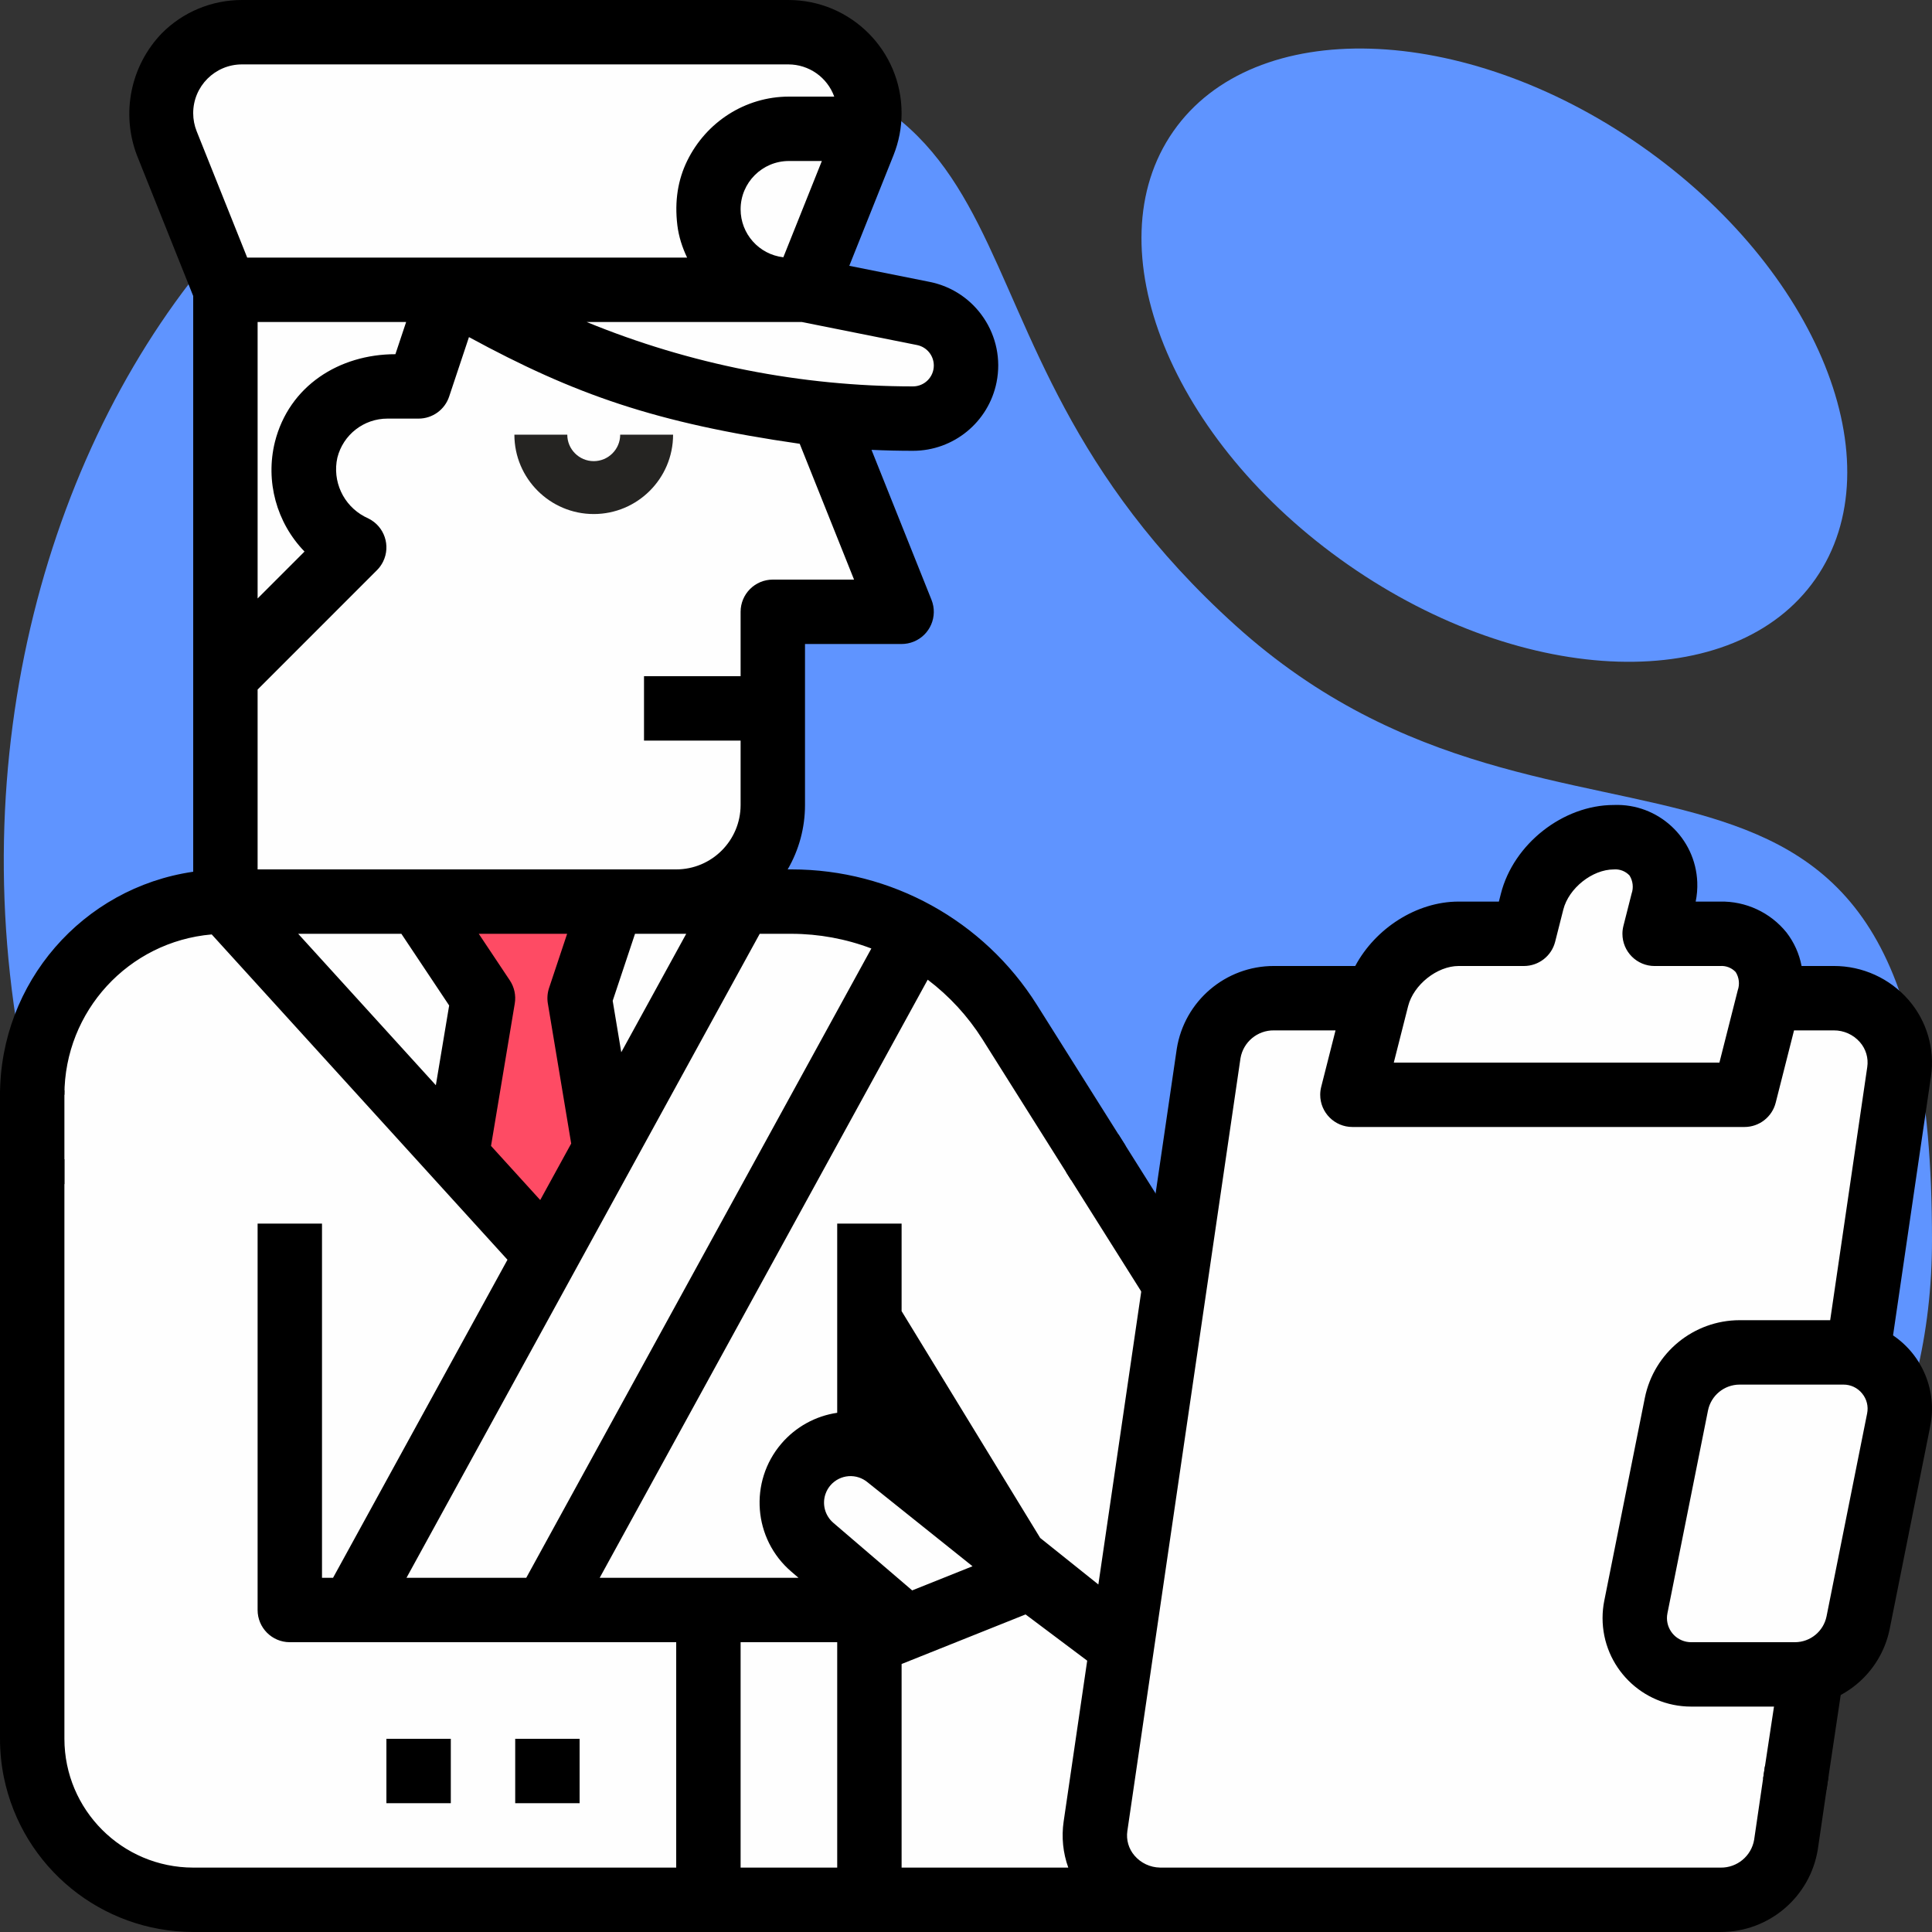 <?xml version="1.0" encoding="UTF-8"?>
<!DOCTYPE svg PUBLIC "-//W3C//DTD SVG 1.1//EN" "http://www.w3.org/Graphics/SVG/1.1/DTD/svg11.dtd">
<!-- Creator: CorelDRAW 2018 (64-Bit) -->
<svg xmlns="http://www.w3.org/2000/svg" xml:space="preserve" width="210mm" height="210mm" version="1.1" style="shape-rendering:geometricPrecision; text-rendering:geometricPrecision; image-rendering:optimizeQuality; fill-rule:evenodd; clip-rule:evenodd"
viewBox="0 0 21000 21000"
 xmlns:xlink="http://www.w3.org/1999/xlink">
 <rect x="0" y="0" width="21000" height="21000" fill="#333333" stroke="none"/>
 <defs>
  <style type="text/css">
   <![CDATA[
    .fil4 {fill:black}
    .fil0 {fill:#5F94FF}
    .fil2 {fill:#FE4B64}
    .fil1 {fill:#FEFEFE}
    .fil3 {fill:black;fill-rule:nonzero}
    .fil5 {fill:#252422;fill-rule:nonzero}
   ]]>
  </style>
 </defs>
 <g id="Слой_x0020_1">
  <path class="fil0" d="M6677.3 527.4c5168.2,0 3131.09,3004.08 6755.28,6273.93 3624.18,3269.84 7567.42,55.26 7567.42,6675.17 0,8286.81 -14940.9,8661.59 -19063.9,2224 -4404.19,-6876.65 -426.98,-15173.1 4741.2,-15173.1z"/>
  <path class="fil0" d="M17831.11 1580.93c1927.85,1342.98 2779.72,3452.26 1902.71,4711.21 -877.01,1258.95 -3150.8,1190.85 -5078.65,-152.13 -1927.85,-1342.98 -2779.72,-3452.26 -1902.71,-4711.21 877.01,-1258.95 3150.8,-1190.85 5078.65,152.13z"/>
  <polygon class="fil1" points="8797.02,2983.26 9484.93,1342.84 9193.89,527.39 8591.97,277.89 2473.49,258.04 1706.2,1084.87 2440.42,3313.98 2440.42,9783.05 1157.19,10113.78 232.67,11433.04 337.02,19003.83 985.25,20366.44 2347.86,20723.63 18725.62,20750.09 19387.07,20247.38 19675.45,18285.53 20114.72,17919.06 20751.38,15232.72 20194.09,14479.47 20657.11,11291.24 20114.72,10801.76 19228.36,10828.22 18884.4,10113.84 18090.65,10087.39 18077.45,9386.22 17535.06,9015.81 16741.31,9439.14 16529.64,10193.2 15378.7,10193.2 14889.22,10920.81 13314.95,10960.5 12709.93,13865.41 10669.11,10722.37 9359.42,9862.48 7785.15,9703.73 8340.78,8923.2 8420.12,6634.54 9782.72,6621.31 8988.97,4451.72 10113.45,4597.24 10576.45,3777.01 10133.27,3366.9 "/>
  <polygon class="fil2" points="4636.54,9955.04 5225.23,10967.07 4874.66,12547.96 5939.61,13321.87 6634.14,12435.51 6310.03,10841.39 6845.81,9835.98 "/>
  <path class="fil3" d="M8050.09 20299.98l1050 0 0 -2449.99 -1050 0 0 2449.99zm1007.17 -3748l857.76 734.99 655.9 -262.49 -1145.68 -916.53c-26.3,-20.96 -56,-37.23 -87.81,-48.12 -150.93,-50.88 -314.56,30.23 -365.4,181.17 -37.58,111.39 -3.76,234.36 85.41,310.93l-0.18 0.05zm2090.33 996.14l-1347.5 538.83 0 2213.03 1811.6 0c-57.53,-159.81 -74.91,-331.36 -50.49,-499.48l256.21 -1749.74 -669.82 -502.64zm-5427.49 -398.13l3751.16 -6840.35c-276.97,-105.05 -570.67,-159.12 -866.86,-159.65l-346.54 0 -3839.37 7000 1301.61 0zm151.89 -4106.19l336.66 -613.9 -253.75 -1522.51c-9.36,-56.3 -4.85,-114.06 13.13,-168.21l196.43 -589.19 -960.39 0 337.22 505.85c49.35,74.02 68.68,164.01 54.03,251.73l-258.12 1547.92 534.79 588.31zm-989.88 -2114.84l-519.31 -778.97 -1121.54 0 1496.25 1645.87 144.6 -866.9zm2467.98 -778.97l-447.74 0 -242.72 728.22 93.22 559.35 706.14 -1287.57 -108.9 0zm-4550 -699.99l4550 0c386.39,-0.44 699.56,-313.6 700,-700.01l0 -699.99 -1050 0 0 -700 1050 0 0 -700.01c0,-193.29 156.71,-349.99 350,-349.99l883.04 0 -590.62 -1476.3c-1565.17,-225.57 -2447.04,-535.84 -3595.07,-1159.56l-215.5 646.63c-47.65,142.81 -181.31,239.14 -331.85,239.23l-338.18 0c-257.87,-0.35 -482.75,175.13 -545.09,425.34 -56.31,254.71 63.8,515.77 293.83,638.74l44.8 22.19c173.2,85.79 244.08,295.75 158.29,469 -16.89,34.08 -39.25,65.23 -66.15,92.13l-1297.5 1297.59 0 1955.01zm187.61 -4644.5c153.62,-612.99 701.83,-955.51 1310.09,-955.51l116.72 -349.99 -1614.42 0 0 3005.01 509.86 -509.87c-305.07,-314.6 -426.82,-764.05 -322.25,-1189.64zm-300.66 -2005.5l4781.48 0c-52.72,-110.65 -90.83,-228.37 -105.75,-350.01 -32.76,-267.15 7.81,-498.9 105.75,-699.99 207.12,-425.2 633.59,-699.56 1106.57,-700l492.75 0c-75.95,-209.74 -274.92,-349.61 -498,-350.01l-5939.5 0c-292.79,-0.17 -530.25,237.05 -530.43,529.82 -0.06,67.82 12.93,135.06 38.24,198.01l548.89 1372.18zm5827.46 -3.51l281.13 -702.75 137.51 -343.74 -358.05 0c-289.94,-0.04 -525.04,234.98 -525.04,524.91 -0.04,266.57 199.67,490.83 464.45,521.58l0 0zm200.94 703.51l-2339.01 0c1125.48,461.69 2330.17,699.47 3546.69,700 125.34,0 226.97,-101.68 226.97,-227.02 -0.05,-108.15 -76.39,-201.25 -182.44,-222.51l-1252.21 -250.47zm6434.48 8049.99l3539.38 0 199.32 -786.05c23.14,-66.02 14.8,-138.96 -22.57,-198.1 -43.89,-46.9 -106.89,-71.05 -170.84,-65.63l-710.11 0c-193.29,0.05 -350.01,-156.67 -350.04,-349.95 0,-29.05 3.63,-57.97 10.76,-86.1l88.76 -350c23.07,-66.02 14.75,-138.99 -22.57,-198.15 -43.93,-46.85 -106.93,-71.05 -170.88,-65.62 -233.33,0 -489.62,203.75 -548.55,436.05l-88.77 350c-39.5,155.1 -179.24,263.6 -339.27,263.56l-710.24 0c-233.32,0 -489.7,203.73 -548.58,436.05l-155.8 613.94zm5090.48 3596.26c-49.43,-61.25 -124.06,-96.7 -202.81,-96.25l-1129.24 0c-166.69,0.38 -310.1,118.03 -343.17,281.39l-440.92 2204.6c-28.43,142.2 63.75,280.49 205.94,308.89 16.88,3.41 34.17,5.11 51.44,5.11l1128.98 0c166.73,-0.35 310.19,-117.95 343.21,-281.36l440.95 -2204.65c15.89,-77.09 -4.1,-157.19 -54.38,-217.73zm-20197.57 4176.43c-28.48,-139.1 -42.83,-280.71 -42.74,-422.7l0 -6299.98 700 0 0 6299.98c0.87,772.85 627.16,1399.18 1400,1400l5250 0 0 -2449.99 -4200 0c-193.31,0 -350,-156.71 -350,-350l0 -4200 700 0 0 3850 120.05 0 1895.9 -3457.12 -811.03 -891.97c-0.44,-0.48 -0.78,-1.05 -1.27,-1.54l-2402.39 -2642.59c-904.93,78.18 -1600.04,834.98 -1601.26,1743.22l-700 0c1.61,-1217.25 895.48,-2249.22 2100,-2424.57l0 -6258.01 -611.96 -1529.93c-174.13,-457.67 -68.16,-974.71 271.94,-1326.98 230.39,-231.4 543.72,-361.21 870.27,-360.5l5939.5 0c679.57,0.22 1230.29,551.29 1230.08,1230.86 -0.05,156.58 -29.98,311.72 -88.2,457.06l-480.38 1201.37 873.6 174.74c501.99,100.37 827.66,588.65 727.3,1090.68 -86.63,433.4 -467.17,745.37 -909.12,745.29 -150.34,0 -300.39,-3.46 -450.24,-10.42l652.18 1630.43c71.8,179.47 -15.52,383.16 -194.99,454.96 -41.34,16.54 -85.44,25.02 -129.98,25.02l-1050 0 0 1750c0.17,245.89 -64.8,487.42 -188.34,700.01l42.65 0c1082.33,-0.09 2088.93,555.54 2665.69,1471.39l964.42 1531.87 -592.55 372.93 -964.3 -1531.61c-157.71,-249.07 -358.87,-467.81 -593.86,-645.84l-3565.31 6501.25 2160.86 0 -77.48 -66.37c-414.37,-354.46 -462.93,-977.73 -108.42,-1392.12 155.09,-181.25 370.56,-300.3 606.64,-335l0 -2056.51 700 0 0 951.57 1506.36 2465.31 632.36 505.88 852.21 -5822.16c82.47,-519.44 530.86,-901.56 1056.82,-900.59l883.13 0c217.97,-408.06 666.1,-700.01 1123.33,-700.01l437.98 0 21.87 -86.05c136.99,-540.54 676.03,-963.95 1226.98,-963.95 482.42,-18.76 888.73,357.14 907.5,839.57 2.71,70.57 -3.11,141.22 -17.37,210.43l264.07 0c280.23,-6.3 547.45,117.87 723.37,336 82.38,106.8 138.46,231.49 163.58,364.01l350.3 0c311.9,-0.79 608.75,134.17 813.23,369.77 197.75,228.07 286.52,530.94 243.17,829.72l-412.39 2815.7c321.12,217.18 480.63,605.86 404.6,986.04l-440.97 2204.69c-99.13,490.18 -529.46,842.97 -1029.6,844.06l-1128.98 0c-531.55,0 -962.49,-430.88 -962.53,-962.48 0,-63.36 6.3,-126.57 18.73,-188.74l440.9 -2204.7c99.18,-490.18 529.51,-842.93 1029.61,-844.07l984.86 0 403.03 -2751.87c14.48,-97.61 -14.84,-196.61 -80.16,-270.59 -71.48,-81.69 -174.96,-128.23 -283.5,-127.54l-432.24 0 -199.38 786.07c-39.37,155.21 -179.1,263.94 -339.27,263.94l-4261.6 0c-193.29,0 -350,-156.67 -350.05,-349.96 0,-29.05 3.64,-57.97 10.77,-86.11l155.75 -613.94 -668.72 0c-179.11,-2.66 -333.55,125.35 -364.22,301.88l-1229.77 8399.98c-14.26,96.31 14.01,194.05 77.53,267.8 69.3,81 170.01,128.42 276.58,130.22l9.36 0.33 6085.02 0c179.11,2.67 333.55,-125.33 364.22,-301.87l116.9 -798.65 692.65 101.42 -116.95 798.83c-82.73,519.23 -531.03,901.06 -1056.82,900.06l-16602.25 0c-996.47,-1.27 -1855.35,-701.52 -2057.26,-1677.31zm4157.26 -422.7l0 700.01 700.01 0 0 -700.01 -700.01 0zm2099.99 0l0 700.01 -699.99 0 0 -700.01 699.99 0z"/>
  <path class="fil4" d="M11587.68 12739.97l825.98 1311.91 592.55 -372.93 -848.78 -1348.18 -569.75 409.2zm7576.25 6593.1l150.35 -992.44 722.34 -110.2 -182.67 1222.01 -690.02 -119.37zm-19163.84 -6462.7l700 0 0 -1018.84 -700 0 0 1018.84z"/>
  <path class="fil5" d="M6453.7 5587.38c475.51,0 862.46,-386.95 862.46,-862.45l-574.97 0c0,158.4 -129.09,287.48 -287.49,287.48 -158.42,0 -287.5,-129.08 -287.5,-287.48l-574.97 0c0,475.5 386.95,862.45 862.47,862.45z"/>
 </g>
</svg>
